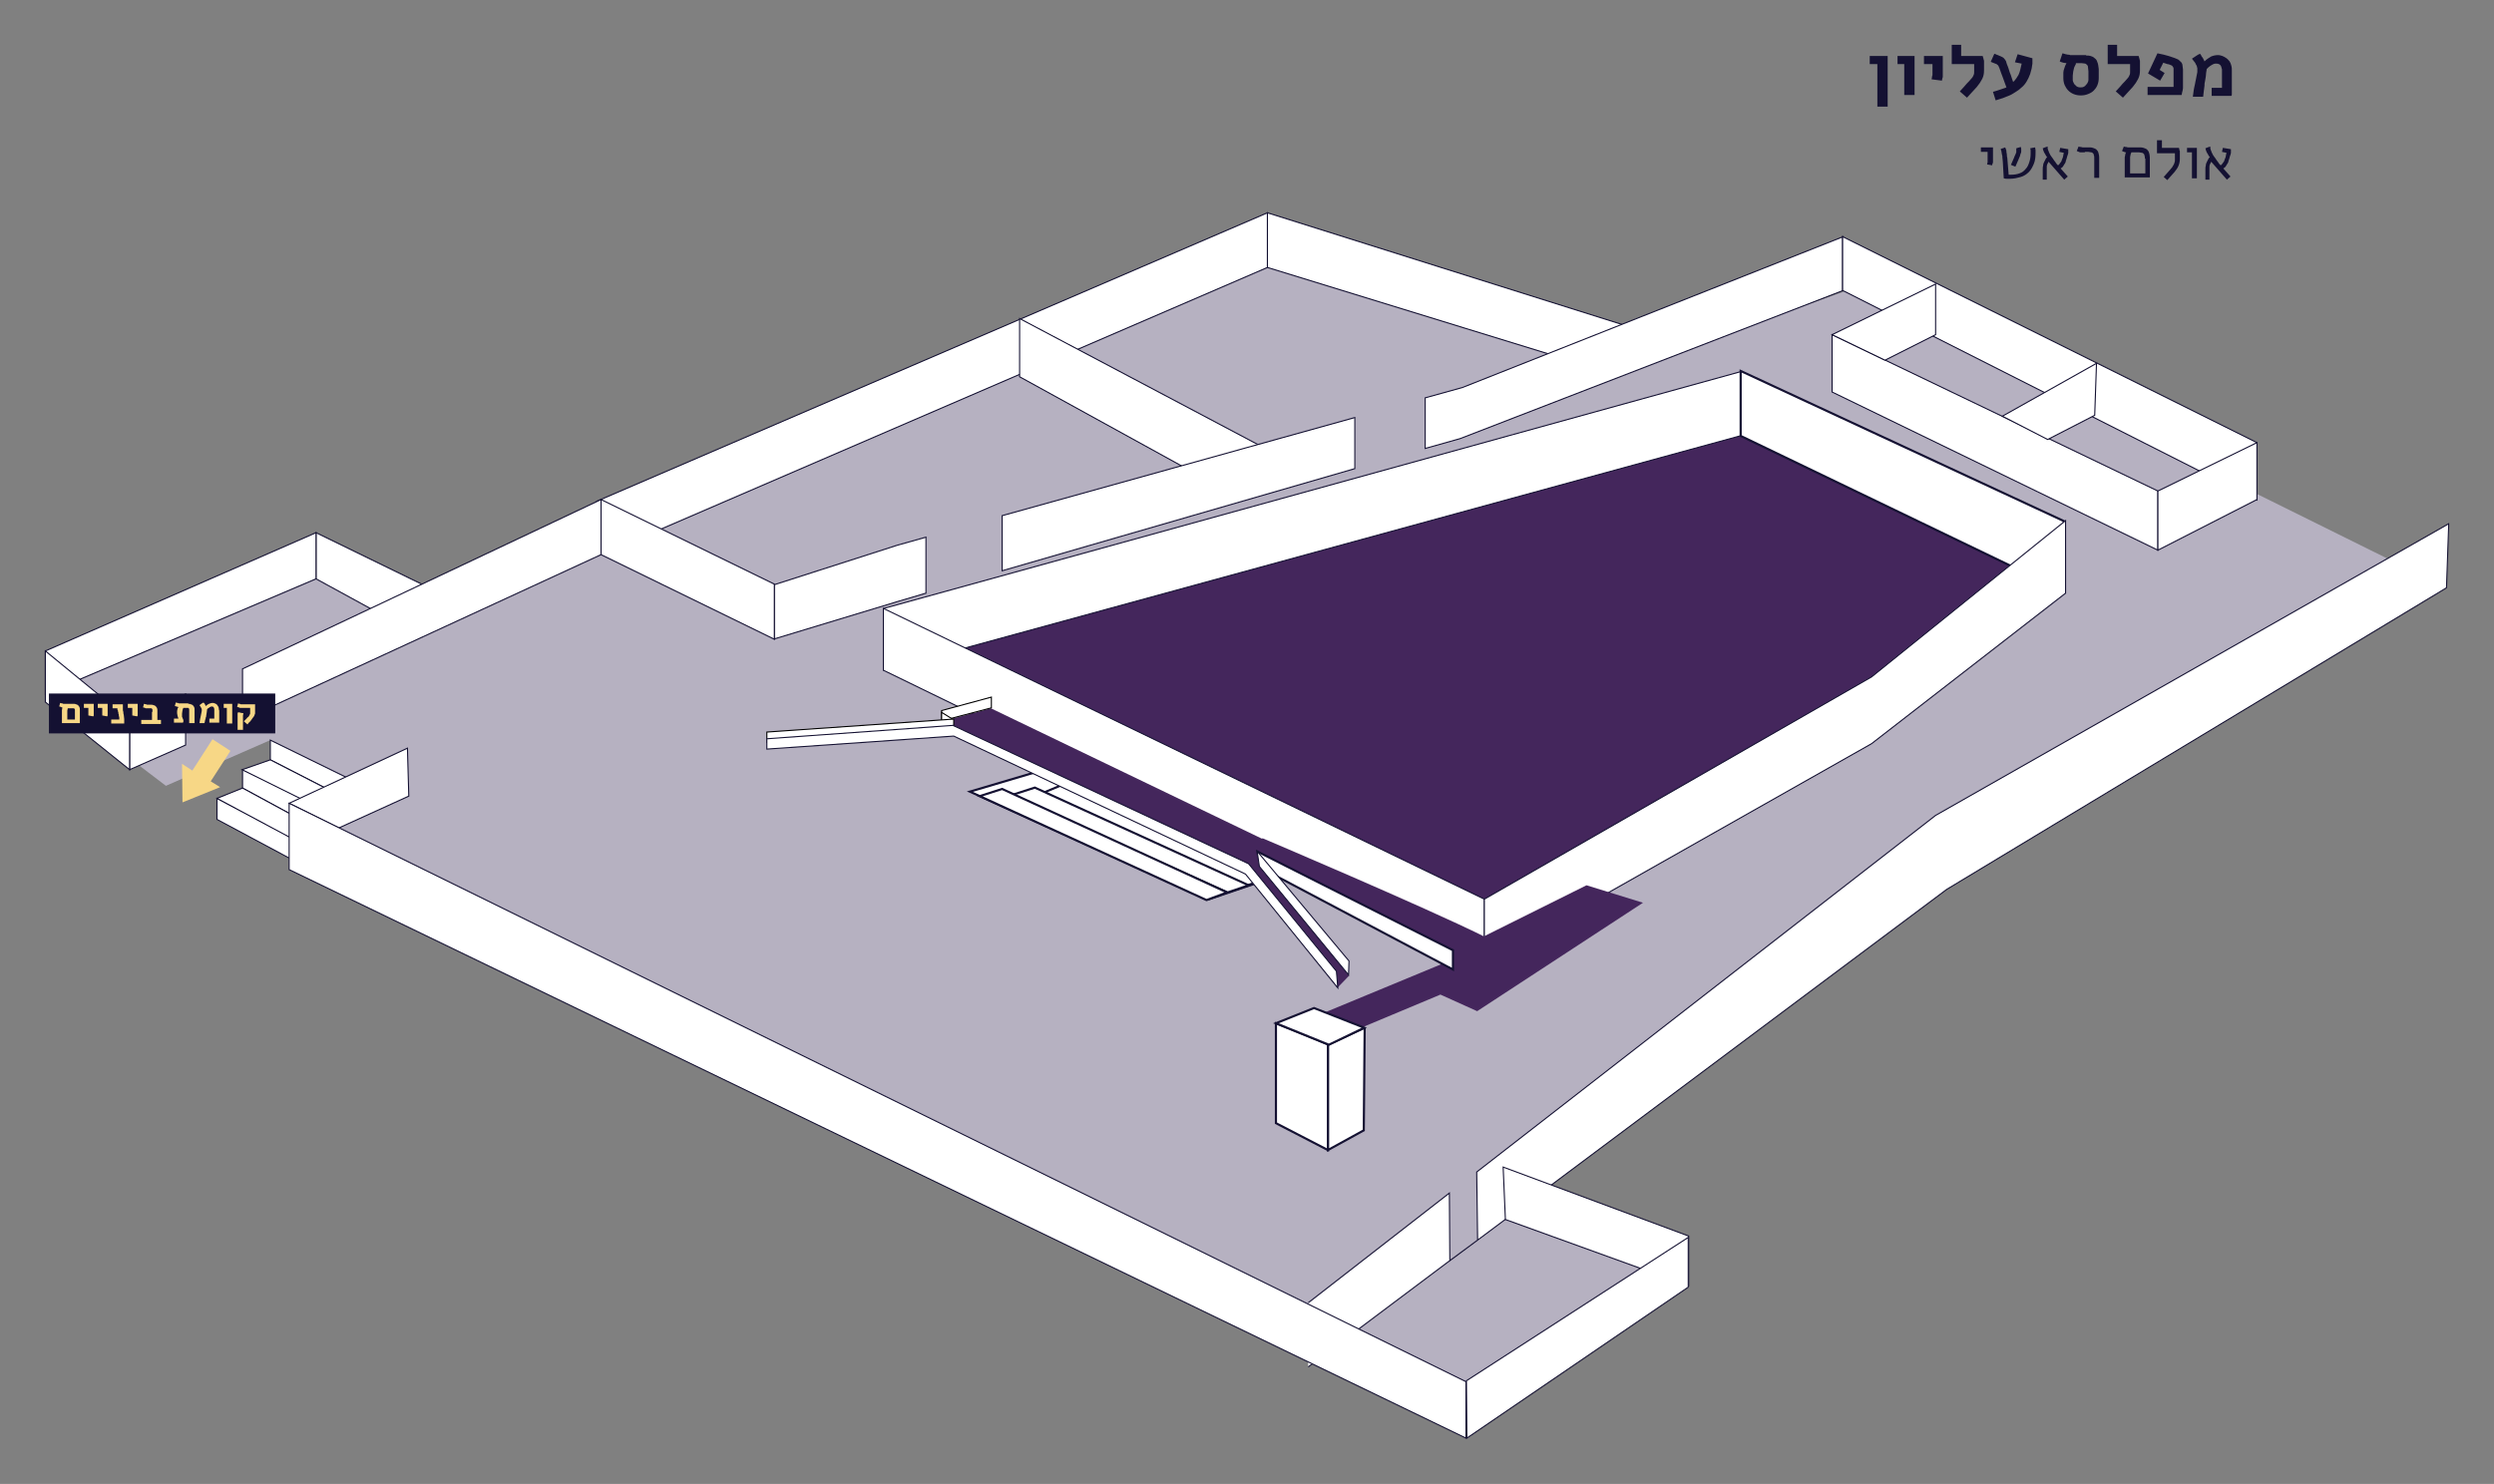 <?xml version="1.0" encoding="UTF-8" standalone="no"?>
<svg
   xmlns:dc="http://purl.org/dc/elements/1.1/"
   xmlns:cc="http://creativecommons.org/ns#"
   xmlns:rdf="http://www.w3.org/1999/02/22-rdf-syntax-ns#"
   xmlns:svg="http://www.w3.org/2000/svg"
   xmlns="http://www.w3.org/2000/svg"
   xmlns:xlink="http://www.w3.org/1999/xlink"
   version="1.1"
   id="svg5482"
   viewBox="0 0 556.52 331.226"
   height="331.226"
   width="556.52">
  <rect x="0" y="0" width="556.52" height="331.226" fill="#808080" stroke="none"/>
  <defs
     id="defs5484">
    <clipPath
       id="SVGID_36_">
      <use
         id="use677"
         overflow="visible"
         xlink:href="#SVGID_35_"
         style="overflow:visible"
         x="0"
         y="0"
         width="100%"
         height="100%" />
    </clipPath>
    <clipPath
       id="SVGID_32_">
      <use
         id="use643"
         overflow="visible"
         xlink:href="#SVGID_31_"
         style="overflow:visible"
         x="0"
         y="0"
         width="100%"
         height="100%" />
    </clipPath>
    <clipPath
       id="SVGID_30_">
      <use
         id="use533"
         overflow="visible"
         xlink:href="#SVGID_29_"
         style="overflow:visible"
         x="0"
         y="0"
         width="100%"
         height="100%" />
    </clipPath>
  </defs>
  <g
     transform="translate(-90.311,-306.749)"
     id="layer1">
    <polygon
       id="polygon495"
       points="166,193.9 220,222.6 400,156.5 311.8,126.3 "
       style="fill:#b6b1c1"
       transform="translate(58.131,235.049)" />
    <polygon
       id="polygon497"
       points="165.3,183.6 315,119.2 315,131.4 165.3,196 "
       style="fill:#ffffff"
       transform="translate(58.131,235.049)" />
    <polygon
       id="polygon499"
       points="165.3,183.6 315,119.2 315,131.4 165.3,196 "
       style="fill:none;stroke:#141132;stroke-width:0.24"
       transform="translate(58.131,235.049)" />
    <polygon
       id="polygon501"
       points="259.7,142.8 313.2,171.1 305.3,180.9 259.7,155.8 "
       style="fill:#ffffff"
       transform="translate(58.131,235.049)" />
    <polygon
       id="polygon503"
       points="259.7,142.8 313.2,171.1 305.3,180.9 259.7,155.8 "
       style="fill:none;stroke:#141132;stroke-width:0.24"
       transform="translate(58.131,235.049)" />
    <polygon
       id="polygon505"
       points="315,119.2 396.6,144.9 396.6,156.5 315,131.4 "
       style="fill:#ffffff"
       transform="translate(58.131,235.049)" />
    <polygon
       id="polygon507"
       points="315,119.2 396.6,144.9 396.6,156.5 315,131.4 "
       style="fill:none;stroke:#141132;stroke-width:0.24"
       transform="translate(58.131,235.049)" />
    <polygon
       id="polygon509"
       points="408.7,357 367.9,340 477.4,259.4 578.1,202.9 444.2,136.6 384,157.8 370.7,163.1 284.6,191 285.1,188.6 210.4,213.2 167.9,194.5 132.2,211.1 102.7,200.9 42.3,226.6 69.2,247.1 92.5,236.9 115.4,248.5 98.8,265.1 359.3,390.2 "
       style="fill:#b6b1c1"
       transform="translate(58.131,235.049)" />
    <polygon
       id="polygon511"
       points="92.5,236.9 112.7,246.8 111.4,251 92.5,241.3 "
       style="fill:#ffffff"
       transform="translate(58.131,235.049)" />
    <polygon
       id="polygon513"
       points="92.5,236.9 112.7,246.8 111.4,251 92.5,241.3 "
       style="fill:none;stroke:#141132;stroke-width:0.24"
       transform="translate(58.131,235.049)" />
    <polygon
       id="polygon515"
       points="420.9,168.5 335.4,190.1 229.3,214.6 363.4,279.5 449.8,234.2 493.1,201.4 "
       style="fill:#44265c"
       transform="translate(58.131,235.049)" />
    <polygon
       id="polygon517"
       points="86.3,243.5 102.7,251 102.7,256.5 86.3,247.6 "
       style="fill:#ffffff"
       transform="translate(58.131,235.049)" />
    <polygon
       id="polygon519"
       points="86.3,243.5 102.7,251 102.7,256.5 86.3,247.6 "
       style="fill:none;stroke:#141132;stroke-width:0.24"
       transform="translate(58.131,235.049)" />
    <polygon
       id="polygon521"
       points="80.6,249.9 97.6,258.8 97.6,263.7 80.6,254.6 "
       style="fill:#ffffff"
       transform="translate(58.131,235.049)" />
    <polygon
       id="polygon523"
       points="80.6,249.9 97.6,258.8 97.6,263.7 80.6,254.6 "
       style="fill:none;stroke:#141132;stroke-width:0.24"
       transform="translate(58.131,235.049)" />
    <polyline
       id="polyline525"
       points="324.1,362.5 355.6,338 355.7,353.1 361.9,348.5 361.7,333.3 464.1,253.7 578.6,188.6 578.1,202.9   466.6,270.2 361.9,348.5 355,353.6 324.1,376.8 "
       style="fill:#ffffff"
       transform="translate(58.131,235.049)" />
    <g
       id="g527"
       transform="translate(58.131,235.049)">
      <defs
         id="defs529">
        <rect
           height="1157.5"
           width="554"
           y="79.1"
           x="24.7"
           id="SVGID_29_" />
      </defs>
      <clipPath
         id="clipPath5246">
        <use
           id="use5248"
           overflow="visible"
           xlink:href="#SVGID_29_"
           style="overflow:visible"
           x="0"
           y="0"
           width="100%"
           height="100%" />
      </clipPath>
      <polyline
         id="polyline535"
         points="324.1,362.5 355.6,338    355.7,353.1 361.9,348.5 361.7,333.3 464.1,253.7 578.6,188.6 578.1,202.9 466.6,270.2 361.9,348.5 355,353.6 324.1,376.8  "
         clip-path="url(#SVGID_30_)"
         style="fill:none;stroke:#141132;stroke-width:0.24" />
    </g>
    <polygon
       id="polygon537"
       points="409,347.6 367.6,332.2 368.1,343.9 409,358.7 "
       style="fill:#ffffff"
       transform="translate(58.131,235.049)" />
    <polygon
       id="polygon539"
       points="409,347.6 367.6,332.2 368.1,343.9 409,358.7 "
       style="fill:none;stroke:#141132;stroke-width:0.24"
       transform="translate(58.131,235.049)" />
    <polygon
       id="polygon541"
       points="408.9,347.9 408.9,359 359.5,392.7 359.4,379.9 "
       style="fill:#ffffff"
       transform="translate(58.131,235.049)" />
    <polygon
       id="polygon543"
       points="408.9,347.9 408.9,359 359.5,392.7 359.4,379.9 "
       style="fill:none;stroke:#141132;stroke-width:0.24"
       transform="translate(58.131,235.049)" />
    <polygon
       id="polygon545"
       points="248.6,248.4 279,239.4 312.6,268.8 301.7,272.5 "
       style="fill:#ffffff"
       transform="translate(58.131,235.049)" />
    <polygon
       id="polygon547"
       points="248.6,248.4 279,239.4 312.6,268.8 301.7,272.5 "
       style="fill:none;stroke:#141132;stroke-width:0.48"
       transform="translate(58.131,235.049)" />
    <polygon
       id="polygon549"
       points="229.4,207.5 229.4,221.3 420.8,168.9 420.8,154.6 "
       style="fill:#ffffff"
       transform="translate(58.131,235.049)" />
    <polygon
       id="polygon551"
       points="229.4,207.5 229.4,221.3 420.8,168.9 420.8,154.6 "
       style="fill:none;stroke:#141132;stroke-width:0.24"
       transform="translate(58.131,235.049)" />
    <polygon
       id="polygon553"
       points="92.5,241.3 111.4,251 106.8,253.7 86.2,243.5 "
       style="fill:#ffffff"
       transform="translate(58.131,235.049)" />
    <polygon
       id="polygon555"
       points="92.5,241.3 111.4,251 106.8,253.7 86.2,243.5 "
       style="fill:none;stroke:#141132;stroke-width:0.24"
       transform="translate(58.131,235.049)" />
    <polygon
       id="polygon557"
       points="86.3,247.6 102.7,256.5 98.9,259.7 80.6,249.9 "
       style="fill:#ffffff"
       transform="translate(58.131,235.049)" />
    <polygon
       id="polygon559"
       points="86.3,247.6 102.7,256.5 98.9,259.7 80.6,249.9 "
       style="fill:none;stroke:#141132;stroke-width:0.24"
       transform="translate(58.131,235.049)" />
    <polygon
       id="polygon561"
       points="265.1,248.6 269.9,246.6 315.9,267.5 310.5,269.3 "
       style="fill:#ffffff"
       transform="translate(58.131,235.049)" />
    <polygon
       id="polygon563"
       points="265.1,248.6 269.9,246.6 315.9,267.5 310.5,269.3 "
       style="fill:none;stroke:#141132;stroke-width:0.48"
       transform="translate(58.131,235.049)" />
    <polygon
       id="polygon565"
       points="263.1,247.5 257.8,249.2 306.1,270.9 310.8,269.3 "
       style="fill:#ffffff"
       transform="translate(58.131,235.049)" />
    <polygon
       id="polygon567"
       points="263.1,247.5 257.8,249.2 306.1,270.9 310.8,269.3 "
       style="fill:none;stroke:#141132;stroke-width:0.48"
       transform="translate(58.131,235.049)" />
    <polygon
       id="polygon569"
       points="420.6,154.5 420.6,169 492.7,203.7 492.7,188 "
       style="fill:#ffffff"
       transform="translate(58.131,235.049)" />
    <polygon
       id="polygon571"
       points="420.6,154.5 420.6,169 492.7,203.7 492.7,188 "
       style="fill:none;stroke:#141132;stroke-width:0.48"
       transform="translate(58.131,235.049)" />
    <polygon
       id="polygon573"
       points="273,247.5 277.6,244.9 338.5,269.7 329.5,273.2 "
       style="fill:#99ad63"
       transform="translate(58.131,235.049)" />
    <polygon
       id="polygon575"
       points="255.8,247.8 250.8,249.4 301.4,272.6 306,270.9 "
       style="fill:#ffffff"
       transform="translate(58.131,235.049)" />
    <polygon
       id="polygon577"
       points="255.8,247.8 250.8,249.4 301.4,272.6 306,270.9 "
       style="fill:none;stroke:#141132;stroke-width:0.48"
       transform="translate(58.131,235.049)" />
    <polygon
       id="polygon579"
       points="123.1,238.7 123.4,249.4 107.8,256.5 96.7,251 "
       style="fill:#ffffff"
       transform="translate(58.131,235.049)" />
    <polygon
       id="polygon581"
       points="123.1,238.7 123.4,249.4 107.8,256.5 96.7,251 "
       style="fill:none;stroke:#141132;stroke-width:0.24"
       transform="translate(58.131,235.049)" />
    <polygon
       id="polygon583"
       points="229.3,207.5 229.3,221.3 363.4,286.6 363.4,272.4 "
       style="fill:#ffffff"
       transform="translate(58.131,235.049)" />
    <polygon
       id="polygon585"
       points="229.3,207.5 229.3,221.3 363.4,286.6 363.4,272.4 "
       style="fill:none;stroke:#141132;stroke-width:0.24"
       transform="translate(58.131,235.049)" />
    <polygon
       id="polygon587"
       points="96.7,251 96.7,265.8 359.3,392.7 359.3,380.1 "
       style="fill:#ffffff"
       transform="translate(58.131,235.049)" />
    <polygon
       id="polygon589"
       points="96.7,251 96.7,265.8 359.3,392.7 359.3,380.1 "
       style="fill:none;stroke:#141132;stroke-width:0.24"
       transform="translate(58.131,235.049)" />
    <polygon
       id="polygon591"
       points="441,146.4 441,159.2 513.7,194.5 513.7,181.3 "
       style="fill:#ffffff"
       transform="translate(58.131,235.049)" />
    <polygon
       id="polygon593"
       points="441,146.4 441,159.2 513.7,194.5 513.7,181.3 "
       style="fill:none;stroke:#141132;stroke-width:0.24"
       transform="translate(58.131,235.049)" />
    <polygon
       id="polygon595"
       points="443.3,124.5 443.3,136.5 535.8,183.3 535.8,170.5 "
       style="fill:#ffffff"
       transform="translate(58.131,235.049)" />
    <polygon
       id="polygon597"
       points="443.3,124.5 443.3,136.5 535.8,183.3 535.8,170.5 "
       style="fill:none;stroke:#141132;stroke-width:0.24"
       transform="translate(58.131,235.049)" />
    <polygon
       id="polygon599"
       points="102.7,190.6 126.3,202.1 126.3,213.8 102.7,200.9 "
       style="fill:#ffffff"
       transform="translate(58.131,235.049)" />
    <polygon
       id="polygon601"
       points="102.7,190.6 126.3,202.1 126.3,213.8 102.7,200.9 "
       style="fill:none;stroke:#141132;stroke-width:0.24"
       transform="translate(58.131,235.049)" />
    <polygon
       id="polygon603"
       points="363.4,272.4 449.8,222.8 493.1,187.9 493.1,204.1 449.8,237.7 363.4,286.6 "
       style="fill:#ffffff"
       transform="translate(58.131,235.049)" />
    <polygon
       id="polygon605"
       points="363.4,272.4 449.8,222.8 493.1,187.9 493.1,204.1 449.8,237.7 363.4,286.6 "
       style="fill:none;stroke:#141132;stroke-width:0.24"
       transform="translate(58.131,235.049)" />
    <polygon
       id="polygon607"
       points="513.7,181.3 535.8,170.5 535.8,183.2 513.7,194.5 "
       style="fill:#ffffff"
       transform="translate(58.131,235.049)" />
    <polygon
       id="polygon609"
       points="513.7,181.3 535.8,170.5 535.8,183.2 513.7,194.5 "
       style="fill:none;stroke:#141132;stroke-width:0.24"
       transform="translate(58.131,235.049)" />
    <polygon
       id="polygon611"
       points="479,164.6 500,152.8 499.6,164.4 489.1,169.8 "
       style="fill:#ffffff"
       transform="translate(58.131,235.049)" />
    <polygon
       id="polygon613"
       points="479,164.6 500,152.8 499.6,164.4 489.1,169.8 "
       style="fill:none;stroke:#141132;stroke-width:0.24"
       transform="translate(58.131,235.049)" />
    <polygon
       id="polygon615"
       points="464.1,135.1 464.1,146.4 452.8,152.1 441,146.4 "
       style="fill:#ffffff"
       transform="translate(58.131,235.049)" />
    <polygon
       id="polygon617"
       points="464.1,135.1 464.1,146.4 452.8,152.1 441,146.4 "
       style="fill:none;stroke:#141132;stroke-width:0.24"
       transform="translate(58.131,235.049)" />
    <polyline
       id="polyline619"
       points="166.3,195.5 86.3,232.4 86.3,221 166.3,183.2 "
       style="fill:#ffffff"
       transform="translate(58.131,235.049)" />
    <polyline
       id="polyline621"
       points="166.3,195.5 86.3,232.4 86.3,221 166.3,183.2 "
       style="fill:none;stroke:#141132;stroke-width:0.24"
       transform="translate(58.131,235.049)" />
    <polygon
       id="polygon623"
       points="73.6,226.6 73.6,238 61.1,243.5 61.1,232.4 "
       style="fill:#ffffff"
       transform="translate(58.131,235.049)" />
    <polygon
       id="polygon625"
       points="73.6,226.6 73.6,238 61.1,243.5 61.1,232.4 "
       style="fill:none;stroke:#141132;stroke-width:0.24"
       transform="translate(58.131,235.049)" />
    <polygon
       id="polygon627"
       points="42.3,217 102.7,190.6 102.7,200.9 42.3,226.6 "
       style="fill:#ffffff"
       transform="translate(58.131,235.049)" />
    <polygon
       id="polygon629"
       points="42.3,217 102.7,190.6 102.7,200.9 42.3,226.6 "
       style="fill:none;stroke:#141132;stroke-width:0.24"
       transform="translate(58.131,235.049)" />
    <polygon
       id="polygon631"
       points="42.3,217 61.1,232.4 61.1,243.5 42.3,228.4 "
       style="fill:#ffffff"
       transform="translate(58.131,235.049)" />
    <polygon
       id="polygon633"
       points="42.3,217 61.1,232.4 61.1,243.5 42.3,228.4 "
       style="fill:none;stroke:#141132;stroke-width:0.24"
       transform="translate(58.131,235.049)" />
    <polygon
       id="polygon635"
       points="253.3,229.8 242.6,232.7 310.4,266.8 322.5,263.1 "
       style="fill:#44265c"
       transform="translate(58.131,235.049)" />
    <g
       id="g637"
       transform="translate(58.131,235.049)">
      <defs
         id="defs639">
        <rect
           height="1157.5"
           width="554"
           y="79.1"
           x="24.7"
           id="SVGID_31_" />
      </defs>
      <clipPath
         id="clipPath5304">
        <use
           id="use5306"
           overflow="visible"
           xlink:href="#SVGID_31_"
           style="overflow:visible"
           x="0"
           y="0"
           width="100%"
           height="100%" />
      </clipPath>
      <path
         id="path645"
         d="m 386.2,269.3 -22.9,11.4 c -13.1,-6.5 -49.4,-21.9 -49.4,-21.9 l -3.6,4.5 44.5,23.2 -28,11.6 8.4,3.3 18.4,-7.7 8.2,3.7 37,-24.2 -12.6,-3.9 z"
         clip-path="url(#SVGID_32_)"
         style="fill:#44265c" />
    </g>
    <polygon
       id="polygon647"
       points="312.8,261.8 356.4,283.8 356.4,288.1 313.1,265.2 "
       style="fill:#ffffff"
       transform="translate(58.131,235.049)" />
    <polygon
       id="polygon649"
       points="312.8,261.8 356.4,283.8 356.4,288.1 313.1,265.2 "
       style="fill:none;stroke:#141132;stroke-width:0.48"
       transform="translate(58.131,235.049)" />
    <polygon
       id="polygon663"
       points="75.1,243.7 72.8,242.2 72.9,250.8 81.3,247.4 79.2,246.1 83.6,239.3 79.6,236.7 "
       style="fill:#f7d786"
       transform="translate(58.131,235.049)" />
    <polygon
       id="polygon669"
       points="308.9,264.5 330.6,292.2 333.2,289.5 312.4,262.4 "
       style="fill:#44265c"
       transform="translate(58.131,235.049)" />
    <g
       id="g671"
       transform="translate(58.131,235.049)">
      <defs
         id="defs673">
        <rect
           height="1157.5"
           width="554"
           y="79.1"
           x="24.7"
           id="SVGID_35_" />
      </defs>
      <clipPath
         id="clipPath5327">
        <use
           id="use5329"
           overflow="visible"
           xlink:href="#SVGID_35_"
           style="overflow:visible"
           x="0"
           y="0"
           width="100%"
           height="100%" />
      </clipPath>
      <path
         id="path679"
         d="m 453.4,84.1 0,11.4 -2.3,0 0,-9.5 -1.7,0 0,-1.8 4,0 z m 6,0 0,8.8 -2.3,0 0,-6.9 -1.5,0 0,-1.8 3.8,0 z m 6.3,0 0,3.2 c 0,0.3 0,0.6 0,0.8 0,0.2 0,0.4 0,0.6 0,0.2 0,0.3 -0.1,0.5 0,0.2 -0.1,0.3 -0.1,0.5 l -2.3,-0.3 c 0,-0.2 0.1,-0.3 0.1,-0.5 0,-0.1 0,-0.3 0.1,-0.4 0,-0.2 0,-0.3 0,-0.5 0,-0.2 0,-0.4 0,-0.7 l 0,-1.3 -1.9,0 0,-1.8 4.2,0 z m 4.1,-2.4 0,2.5 4.8,0 c 0,0.1 0.1,0.2 0.1,0.3 0,0.1 0,0.2 0.1,0.3 0,0.1 0,0.3 0.1,0.4 0,0.1 0,0.3 0,0.4 l 0,1.8 c 0,0.7 -0.1,1.3 -0.4,1.9 -0.3,0.6 -0.7,1.2 -1.2,1.8 l -2.2,2.4 -1.6,-1.4 1,-1.1 c 0.4,-0.5 0.7,-0.8 1,-1.1 0.3,-0.3 0.5,-0.6 0.7,-0.8 0.2,-0.2 0.3,-0.5 0.4,-0.7 0.1,-0.2 0.1,-0.5 0.1,-0.8 l 0,-1.6 -5,0 0,-4.3 2.1,0 z m 12,3.9 c 0.1,-0.3 0.2,-0.6 0.3,-0.9 0.1,-0.3 0.2,-0.6 0.3,-0.9 l 3.3,0.9 c 0,0.2 0,0.4 0,0.6 0,0.2 0,0.4 0,0.6 -0.1,0.4 -0.1,0.9 -0.2,1.2 -0.1,0.4 -0.2,0.8 -0.3,1.1 -0.2,0.6 -0.5,1.2 -0.8,1.7 -0.3,0.5 -0.7,1 -1.1,1.3 -0.4,0.4 -0.8,0.7 -1.3,1 -0.5,0.3 -0.9,0.6 -1.4,0.8 -0.5,0.2 -1,0.4 -1.5,0.6 -0.5,0.2 -1.1,0.3 -1.6,0.5 l -0.6,-1.9 c 0.6,-0.2 1.1,-0.3 1.6,-0.5 0.5,-0.2 1,-0.3 1.4,-0.5 -0.3,-0.7 -0.5,-1.5 -0.8,-2.2 -0.3,-0.7 -0.5,-1.4 -0.8,-2.2 -0.1,-0.1 -0.1,-0.3 -0.2,-0.4 0,-0.1 -0.1,-0.2 -0.2,-0.2 -0.1,-0.1 -0.1,-0.1 -0.2,-0.2 -0.1,0 -0.2,-0.1 -0.3,-0.1 l -1,-0.4 c 0.1,-0.3 0.3,-0.6 0.4,-0.9 0.1,-0.3 0.3,-0.6 0.4,-0.9 0.2,0.1 0.4,0.1 0.5,0.2 0.2,0.1 0.4,0.1 0.5,0.2 0.3,0.1 0.5,0.2 0.7,0.3 0.2,0.1 0.4,0.2 0.5,0.4 0.1,0.1 0.3,0.3 0.3,0.4 0.1,0.1 0.2,0.3 0.2,0.5 0.1,0.3 0.2,0.6 0.3,0.8 0.1,0.3 0.2,0.5 0.3,0.9 0.1,0.3 0.2,0.7 0.4,1.1 0.1,0.4 0.3,0.9 0.5,1.5 0.3,-0.3 0.5,-0.5 0.7,-0.8 0.2,-0.3 0.3,-0.5 0.5,-0.8 0.2,-0.4 0.3,-0.8 0.4,-1.2 0.1,-0.4 0.2,-0.9 0.3,-1.3 l -1.5,-0.3 z m 15.9,-1.5 c 0.4,0 0.7,0 1,0.1 0.3,0.1 0.6,0.2 0.9,0.5 0.3,0.2 0.5,0.5 0.6,0.9 0.2,0.4 0.2,0.9 0.3,1.5 0,0.1 0,0.2 0,0.4 0,0.1 0,0.3 0,0.4 0,0.2 0,0.3 0,0.5 0,0.2 0,0.4 0,0.7 0,0.6 -0.1,1.1 -0.3,1.6 -0.2,0.5 -0.5,0.9 -0.8,1.2 -0.4,0.4 -0.8,0.6 -1.3,0.8 -0.5,0.2 -1,0.3 -1.6,0.3 -0.6,0 -1.1,-0.1 -1.6,-0.3 -0.5,-0.2 -0.9,-0.5 -1.2,-0.8 -0.4,-0.4 -0.6,-0.8 -0.8,-1.2 -0.2,-0.5 -0.3,-1 -0.3,-1.6 0,-0.1 0,-0.1 0,-0.2 0,-0.1 0,-0.1 0,-0.2 0,-0.3 0,-0.5 0,-0.8 0,-0.3 0.1,-0.6 0.2,-0.9 0.1,-0.2 0.1,-0.4 0.2,-0.6 0.1,-0.2 0.2,-0.4 0.3,-0.6 -0.2,0 -0.5,-0.1 -0.7,-0.1 -0.2,-0.1 -0.5,-0.1 -0.8,-0.3 0.1,-0.3 0.2,-0.6 0.3,-0.9 0.1,-0.3 0.2,-0.6 0.3,-0.9 0.3,0.1 0.5,0.1 0.7,0.2 0.2,0 0.4,0.1 0.5,0.1 0.2,0 0.4,0 0.5,0.1 0.2,0 0.4,0 0.6,0 l 0.3,0 2.7,0 z m -2.3,1.9 c -0.1,0.2 -0.2,0.3 -0.2,0.4 -0.1,0.1 -0.1,0.3 -0.2,0.4 -0.1,0.3 -0.1,0.6 -0.2,0.9 0,0.3 -0.1,0.6 -0.1,0.9 0,0.2 0,0.3 0,0.5 0,0.2 0,0.3 0,0.4 0,0.3 0.1,0.5 0.2,0.7 0.1,0.2 0.2,0.4 0.4,0.5 0.1,0.2 0.3,0.3 0.5,0.4 0.2,0.1 0.4,0.1 0.6,0.1 0.2,0 0.5,0 0.7,-0.1 0.2,-0.1 0.4,-0.2 0.5,-0.4 0.2,-0.2 0.3,-0.3 0.4,-0.5 0.1,-0.2 0.2,-0.4 0.2,-0.7 0,-0.1 0,-0.3 0,-0.4 0,-0.1 0,-0.3 0,-0.5 0,-0.2 0,-0.4 0,-0.5 0,-0.2 0,-0.3 0,-0.5 0,-0.3 -0.1,-0.6 -0.1,-0.9 0,-0.3 -0.1,-0.4 -0.2,-0.5 -0.1,-0.1 -0.2,-0.2 -0.4,-0.3 -0.2,0 -0.5,-0.1 -0.8,-0.1 l -1.3,0 z m 9.2,-4.3 0,2.5 4.8,0 c 0,0.1 0.1,0.2 0.1,0.3 0,0.1 0,0.2 0.1,0.3 0,0.1 0,0.3 0.1,0.4 0,0.1 0,0.3 0,0.4 l 0,1.8 c 0,0.7 -0.1,1.3 -0.4,1.9 -0.3,0.6 -0.7,1.2 -1.2,1.8 l -2.2,2.4 -1.6,-1.4 1,-1.1 c 0.4,-0.5 0.7,-0.8 1,-1.1 0.3,-0.3 0.5,-0.6 0.7,-0.8 0.2,-0.2 0.3,-0.5 0.4,-0.7 0.1,-0.2 0.1,-0.5 0.1,-0.8 l 0,-1.6 -5,0 0,-4.3 2.1,0 z m 9,1.9 c 0.5,0.1 1,0.2 1.4,0.3 0.4,0.1 0.8,0.2 1.1,0.3 0.3,0.1 0.6,0.2 0.9,0.3 0.3,0.1 0.6,0.2 0.8,0.3 0.3,0.1 0.5,0.2 0.7,0.4 0.2,0.2 0.3,0.3 0.5,0.5 0.1,0.2 0.2,0.4 0.2,0.7 0,0.3 0.1,0.5 0.1,0.8 l 0,3.4 c 0,0.1 0,0.3 0,0.4 0,0.1 0,0.3 0,0.4 0,0.2 -0.1,0.4 -0.1,0.6 -0.1,0.2 -0.1,0.5 -0.2,0.9 l -7.6,0 0,-1.8 5.8,0 0,-3.5 c 0,-0.2 0,-0.4 0,-0.5 0,-0.1 0,-0.3 -0.1,-0.4 -0.1,-0.1 -0.1,-0.2 -0.2,-0.3 -0.1,-0.1 -0.2,-0.1 -0.4,-0.2 -0.2,-0.1 -0.5,-0.2 -0.7,-0.2 -0.3,-0.1 -0.6,-0.2 -0.9,-0.3 l -0.8,1.6 1.1,0.7 -1,1.7 -2.7,-1.6 2.1,-4.5 z m 7.7,1.2 c 0.3,-0.2 0.6,-0.4 0.9,-0.6 0.3,-0.2 0.6,-0.4 0.9,-0.5 0.1,0.2 0.3,0.3 0.3,0.5 0.1,0.1 0.2,0.3 0.3,0.4 0.1,0.1 0.1,0.2 0.2,0.4 0.1,0.1 0.1,0.2 0.2,0.4 0.5,-0.5 1,-0.8 1.5,-1.1 0.5,-0.2 1,-0.3 1.5,-0.3 0.4,0 0.7,0.1 1,0.2 0.3,0.1 0.6,0.3 0.9,0.5 0.3,0.2 0.5,0.5 0.7,0.7 0.2,0.3 0.3,0.6 0.4,1 0.1,0.3 0.1,0.6 0.1,1 0,0.4 0,0.8 0,1.3 0,0.2 0,0.4 0,0.7 0,0.2 0,0.5 0,0.9 0,0.4 0,0.8 0,1.1 0,0.4 0,0.6 0,0.9 0,0.1 0,0.3 0,0.4 0,0.1 0,0.3 -0.1,0.4 l -4.4,0 0,-1.8 2.3,0 c 0,0 0,-0.1 0,-0.2 0,-0.1 0,-0.2 0,-0.4 0,-0.2 0,-0.4 0,-0.7 0,-0.3 0,-0.6 0,-1 0,-0.1 0,-0.3 0,-0.4 0,-0.2 0,-0.3 0,-0.5 0,-0.2 0,-0.4 0,-0.5 0,-0.2 0,-0.3 0,-0.4 -0.1,-0.5 -0.2,-0.8 -0.4,-1 -0.2,-0.2 -0.5,-0.3 -0.9,-0.3 -0.2,0 -0.4,0 -0.6,0.1 -0.2,0.1 -0.4,0.2 -0.7,0.4 -0.1,0.1 -0.3,0.2 -0.4,0.3 -0.1,0.1 -0.2,0.2 -0.4,0.4 -0.1,0.6 -0.2,1.2 -0.2,1.6 -0.1,0.5 -0.1,0.8 -0.2,1.2 -0.1,0.3 -0.1,0.6 -0.1,0.9 0,0.3 -0.1,0.5 -0.1,0.8 0,0.2 -0.1,0.5 -0.1,0.8 0,0.3 -0.1,0.6 -0.1,0.9 l -2.3,0 0.2,-1.5 c 0.1,-0.4 0.1,-0.7 0.2,-1 0.1,-0.3 0.1,-0.6 0.2,-1 0.1,-0.3 0.1,-0.6 0.2,-1 0.1,-0.3 0.1,-0.7 0.2,-1 0,-0.1 0,-0.2 0,-0.3 0,-0.1 0,-0.2 0,-0.2 0,-0.2 0,-0.3 0,-0.4 0,-0.1 -0.1,-0.2 -0.1,-0.4 0,-0.1 -0.1,-0.2 -0.2,-0.4 -0.1,-0.1 -0.1,-0.3 -0.2,-0.4 l -0.7,-0.9 z"
         clip-path="url(#SVGID_36_)"
         style="fill:#141132" />
    </g>
    <path
       id="path681"
       d="m 535.031,339.749 0,2.1 c 0,0.2 0,0.4 0,0.6 0,0.2 0,0.3 0,0.4 0,0.1 0,0.3 -0.1,0.4 0,0.1 -0.1,0.3 -0.1,0.4 l -1.1,-0.2 c 0,-0.1 0,-0.3 0.1,-0.4 0,-0.1 0,-0.2 0,-0.3 0,-0.1 0,-0.3 0,-0.4 0,-0.2 0,-0.3 0,-0.6 l 0,-1.1 -1.5,0 0,-1 2.7,0 z m 2.2,3.2 c 0,-0.4 -0.1,-0.8 -0.1,-1 0,-0.3 0,-0.5 -0.1,-0.7 0,-0.2 -0.1,-0.4 -0.1,-0.6 0,-0.2 -0.1,-0.4 -0.2,-0.6 0.2,-0.1 0.3,-0.2 0.5,-0.2 0.2,-0.1 0.3,-0.1 0.5,-0.2 0.1,0.2 0.2,0.3 0.2,0.5 0.1,0.1 0.1,0.3 0.1,0.5 0,0.2 0.1,0.4 0.1,0.6 0,0.2 0,0.5 0.1,0.8 l 0.3,3.7 c 0.2,0 0.3,0 0.5,0 0.7,0 1.4,-0.1 1.9,-0.3 0.6,-0.2 1,-0.5 1.4,-1 0.4,-0.4 0.6,-0.9 0.8,-1.5 0.2,-0.6 0.3,-1.2 0.3,-1.9 0,-0.2 0,-0.4 0,-0.6 0,-0.2 0,-0.4 -0.1,-0.6 0.2,0 0.4,-0.1 0.5,-0.1 0.2,0 0.4,-0.1 0.6,-0.1 0,0.2 0.1,0.4 0.1,0.6 0,0.2 0,0.4 0,0.6 0,1 -0.1,1.8 -0.4,2.5 -0.3,0.7 -0.6,1.3 -1.1,1.8 -0.5,0.5 -1.1,0.9 -1.8,1.1 -0.7,0.2 -1.5,0.4 -2.4,0.4 -0.2,0 -0.4,0 -0.7,0 -0.2,0 -0.4,0 -0.7,-0.1 l -0.2,-3.6 z m 4,-3.4 c 0.1,0.2 0.1,0.4 0.1,0.6 0,0.1 0,0.3 0,0.4 0,0.1 0,0.3 -0.1,0.4 -0.1,0.2 -0.1,0.4 -0.2,0.7 -0.1,0.2 -0.2,0.4 -0.3,0.7 l -0.7,1.6 -1,-0.4 0.7,-1.6 c 0.1,-0.3 0.2,-0.5 0.3,-0.7 0.1,-0.2 0.1,-0.3 0.2,-0.5 0,-0.1 0,-0.3 0,-0.4 0,-0.1 0,-0.3 0,-0.5 l 1,-0.3 z m 4.9,7.1 c 0,-0.1 0,-0.3 0,-0.4 0,-0.2 0,-0.3 0,-0.5 0,-0.2 0,-0.4 0,-0.6 0,-0.2 0,-0.4 0,-0.6 0,-0.3 0,-0.6 0.1,-0.9 0,-0.3 0.1,-0.5 0.2,-0.7 0.1,-0.2 0.2,-0.4 0.3,-0.6 0.1,-0.2 0.2,-0.4 0.4,-0.5 -0.2,-0.2 -0.3,-0.4 -0.4,-0.6 -0.1,-0.2 -0.2,-0.3 -0.3,-0.5 -0.1,-0.2 -0.1,-0.3 -0.2,-0.5 0,-0.2 -0.1,-0.3 -0.1,-0.4 0.2,-0.1 0.3,-0.1 0.5,-0.2 0.2,-0.1 0.4,-0.1 0.6,-0.2 0,0.1 0,0.1 0,0.2 0,0.1 0,0.1 0,0.2 0,0.1 0.1,0.3 0.1,0.4 0.1,0.1 0.1,0.3 0.2,0.5 0.1,0.2 0.2,0.4 0.3,0.6 0.1,0.2 0.3,0.4 0.5,0.7 0.1,0.1 0.1,0.2 0.2,0.3 0.1,0.1 0.1,0.2 0.2,0.3 0.1,0.1 0.2,0.2 0.3,0.4 0.1,0.2 0.3,0.4 0.5,0.6 l 0,0 c 0.2,-0.1 0.3,-0.2 0.4,-0.4 0.1,-0.1 0.2,-0.3 0.3,-0.4 0.1,-0.1 0.1,-0.3 0.2,-0.5 0.1,-0.2 0.1,-0.3 0.2,-0.5 0,-0.2 0.1,-0.3 0.1,-0.5 0,-0.2 0.1,-0.3 0.1,-0.5 l -1,-0.2 0.2,-0.9 1.8,0.3 0,0.8 c 0,0.2 -0.1,0.4 -0.2,0.7 -0.1,0.2 -0.1,0.5 -0.2,0.7 -0.1,0.3 -0.2,0.5 -0.2,0.7 -0.1,0.2 -0.2,0.4 -0.3,0.5 -0.1,0.2 -0.2,0.3 -0.3,0.5 -0.1,0.1 -0.3,0.3 -0.5,0.4 l 1.6,1.8 -0.8,0.7 -3.5,-4 c -0.1,0.2 -0.2,0.4 -0.3,0.6 -0.1,0.2 -0.1,0.4 -0.1,0.7 0,0.2 0,0.5 0,0.8 0,0.3 0,0.5 0,0.8 0,0.1 0,0.3 0,0.5 0,0.2 0,0.4 0,0.6 l -0.9,0 z m 9.4,-5.9 c -0.2,0 -0.4,0 -0.5,0 -0.2,0 -0.3,0 -0.4,0 -0.1,0 -0.3,0 -0.4,-0.1 -0.1,0 -0.3,-0.1 -0.5,-0.2 0.1,-0.2 0.1,-0.3 0.2,-0.5 0.1,-0.2 0.1,-0.3 0.2,-0.5 0.2,0.1 0.3,0.1 0.5,0.1 0.1,0 0.3,0.1 0.4,0.1 0.1,0 0.3,0 0.4,0 0.1,0 0.3,0 0.5,0 l 0.6,0 c 0.3,0 0.5,0 0.8,0.1 0.3,0.1 0.5,0.2 0.7,0.3 0.2,0.2 0.4,0.4 0.5,0.7 0.1,0.3 0.2,0.7 0.2,1.2 l 0,4.5 -1.1,0 0,-4.4 c 0,-0.3 0,-0.5 -0.1,-0.7 0,-0.2 -0.1,-0.3 -0.2,-0.4 -0.1,-0.1 -0.2,-0.2 -0.4,-0.2 -0.2,0 -0.4,-0.1 -0.6,-0.1 l -0.8,0 z m 8.9,2.2 c 0,-0.2 0,-0.4 0,-0.6 0,-0.2 0,-0.4 0,-0.5 0,-0.1 0.1,-0.3 0.1,-0.5 0,-0.2 0.1,-0.4 0.2,-0.6 -0.1,0 -0.3,0 -0.4,-0.1 -0.1,0 -0.3,-0.1 -0.5,-0.2 0.1,-0.2 0.1,-0.3 0.2,-0.5 0.1,-0.2 0.1,-0.3 0.2,-0.5 0.2,0.1 0.3,0.1 0.5,0.1 0.1,0 0.3,0.1 0.4,0.1 0.1,0 0.3,0 0.4,0 0.1,0 0.3,0 0.5,0 l 1.8,0 c 0.3,0 0.5,0 0.8,0.1 0.3,0.1 0.5,0.2 0.7,0.3 0.2,0.2 0.4,0.4 0.5,0.7 0.1,0.3 0.2,0.7 0.2,1.1 l 0,4.5 -5.6,0 0,-3.4 z m 4.5,-0.8 c 0,-0.3 0,-0.5 -0.1,-0.7 0,-0.2 -0.1,-0.3 -0.2,-0.4 -0.1,-0.1 -0.2,-0.2 -0.4,-0.2 -0.2,0 -0.4,-0.1 -0.6,-0.1 l -1.7,0 c -0.1,0.2 -0.2,0.4 -0.2,0.5 0,0.2 -0.1,0.4 -0.1,0.5 0,0.2 0,0.3 0,0.5 0,0.2 0,0.3 0,0.5 l 0,2.7 3.4,0 0,-3.3 z m 3.8,-4.3 0,1.9 3.8,0 c 0,0.1 0.1,0.3 0.1,0.4 0,0.1 0,0.2 0.1,0.3 0,0.1 0,0.2 0,0.2 0,0.1 0,0.1 0,0.2 l 0,1.4 c 0,0.5 -0.1,1 -0.3,1.5 -0.2,0.5 -0.5,0.9 -0.9,1.4 l -1.6,1.8 -0.8,-0.7 1.5,-1.7 c 0.1,-0.2 0.3,-0.3 0.4,-0.5 0.1,-0.2 0.2,-0.3 0.3,-0.5 0.1,-0.2 0.2,-0.4 0.2,-0.5 0.1,-0.2 0.1,-0.4 0.1,-0.6 l 0,-1.5 -4,0 0,-2.9 1.1,0 z m 7.8,1.9 0,6.8 -1.1,0 0,-5.8 -1.1,0 0,-1 2.2,0 z m 1.9,6.9 c 0,-0.1 0,-0.3 0,-0.4 0,-0.2 0,-0.3 0,-0.5 0,-0.2 0,-0.4 0,-0.6 0,-0.2 0,-0.4 0,-0.6 0,-0.3 0,-0.6 0.1,-0.9 0,-0.3 0.1,-0.5 0.2,-0.7 0.1,-0.2 0.2,-0.4 0.3,-0.6 0.1,-0.2 0.2,-0.4 0.4,-0.5 -0.2,-0.2 -0.3,-0.4 -0.4,-0.6 -0.1,-0.2 -0.2,-0.3 -0.3,-0.5 -0.1,-0.2 -0.1,-0.3 -0.2,-0.5 0,-0.2 -0.1,-0.3 -0.1,-0.4 0.2,-0.1 0.3,-0.1 0.5,-0.2 0.2,-0.1 0.4,-0.1 0.6,-0.2 0,0.1 0,0.1 0,0.2 0,0.1 0,0.1 0,0.2 0,0.1 0.1,0.3 0.1,0.4 0.1,0.1 0.1,0.3 0.2,0.5 0.1,0.2 0.2,0.4 0.3,0.6 0.1,0.2 0.3,0.4 0.5,0.7 0.1,0.1 0.1,0.2 0.2,0.3 0.1,0.1 0.1,0.2 0.2,0.3 0.1,0.1 0.2,0.2 0.3,0.4 0.1,0.2 0.3,0.4 0.5,0.6 l 0,0 c 0.2,-0.1 0.3,-0.2 0.4,-0.4 0.1,-0.1 0.2,-0.3 0.3,-0.4 0.1,-0.1 0.1,-0.3 0.2,-0.5 0.1,-0.2 0.1,-0.3 0.2,-0.5 0,-0.2 0.1,-0.3 0.1,-0.5 0,-0.2 0.1,-0.3 0.1,-0.5 l -1,-0.2 0.2,-0.9 1.8,0.3 0,0.8 c 0,0.2 -0.1,0.4 -0.2,0.7 -0.1,0.2 -0.1,0.5 -0.2,0.7 -0.1,0.3 -0.2,0.5 -0.2,0.7 -0.1,0.2 -0.2,0.4 -0.3,0.5 -0.1,0.2 -0.2,0.3 -0.3,0.5 -0.1,0.1 -0.3,0.3 -0.5,0.4 l 1.6,1.8 -0.8,0.7 -3.5,-4 c -0.1,0.2 -0.2,0.4 -0.3,0.6 -0.1,0.2 -0.1,0.4 -0.1,0.7 0,0.3 0,0.5 0,0.8 0,0.3 0,0.5 0,0.8 0,0.1 0,0.3 0,0.5 0,0.2 0,0.4 0,0.6 l -0.9,0 z"
       style="fill:#141132" />
    <polygon
       id="polygon683"
       points="242.3,230.3 242.3,232.6 253.4,229.7 253.4,227.3 "
       style="fill:#ffffff"
       transform="translate(58.131,235.049)" />
    <polygon
       id="polygon685"
       points="242.3,230.3 242.3,232.6 253.4,229.7 253.4,227.3 "
       style="fill:none;stroke:#000000;stroke-width:0.24"
       transform="translate(58.131,235.049)" />
    <polygon
       id="polygon687"
       points="242.3,230.7 242.3,233.1 244.7,234.7 244.7,232.2 "
       style="fill:#ffffff"
       transform="translate(58.131,235.049)" />
    <polygon
       id="polygon689"
       points="242.3,230.7 242.3,233.1 244.7,234.7 244.7,232.2 "
       style="fill:none;stroke:#000000;stroke-width:0.24"
       transform="translate(58.131,235.049)" />
    <polygon
       id="polygon691"
       points="203.3,235.1 203.3,237.4 245,234.6 245,232.2 "
       style="fill:#ffffff"
       transform="translate(58.131,235.049)" />
    <polygon
       id="polygon693"
       points="203.3,235.1 203.3,237.4 245,234.6 245,232.2 "
       style="fill:none;stroke:#000000;stroke-width:0.24"
       transform="translate(58.131,235.049)" />
    <polygon
       id="polygon695"
       points="330.7,292.2 330.4,288.5 310.8,264.5 245,233.7 245,233.6 203.3,236.6 203.3,238.9 245,236 310.1,266.8 "
       style="fill:#ffffff"
       transform="translate(58.131,235.049)" />
    <polygon
       id="polygon697"
       points="330.7,292.2 330.4,288.5 310.8,264.5 245,233.7 245,233.6 203.3,236.6 203.3,238.9 245,236 310.1,266.8 "
       style="fill:none;stroke:#141132;stroke-width:0.24"
       transform="translate(58.131,235.049)" />
    <polygon
       id="polygon699"
       points="336.7,301.1 336.5,324 328.5,328.4 328.5,304.9 "
       style="fill:#ffffff"
       transform="translate(58.131,235.049)" />
    <polyline
       id="polyline701"
       points="336.7,301.1 336.5,324 328.5,328.4 328.5,304.9 336.7,301.1 "
       style="fill:none;stroke:#141132;stroke-width:0.48"
       transform="translate(58.131,235.049)" />
    <polygon
       id="polygon703"
       points="312.7,261.7 313.2,265.1 333.1,289.3 333.2,286.2 "
       style="fill:#ffffff"
       transform="translate(58.131,235.049)" />
    <polygon
       id="polygon705"
       points="312.7,261.7 313.2,265.1 333.1,289.3 333.2,286.2 "
       style="fill:none;stroke:#141132;stroke-width:0.24"
       transform="translate(58.131,235.049)" />
    <polygon
       id="polygon707"
       points="316.9,322.4 328.5,328.4 328.5,304.8 316.9,300.1 "
       style="fill:#ffffff"
       transform="translate(58.131,235.049)" />
    <polygon
       id="polygon709"
       points="316.9,322.4 328.5,328.4 328.5,304.8 316.9,300.1 "
       style="fill:none;stroke:#141132;stroke-width:0.48"
       transform="translate(58.131,235.049)" />
    <polygon
       id="polygon711"
       points="325.4,296.7 336.6,301.1 328.7,304.9 316.9,300.1 "
       style="fill:#ffffff"
       transform="translate(58.131,235.049)" />
    <polygon
       id="polygon713"
       points="325.4,296.7 336.6,301.1 328.7,304.9 316.9,300.1 "
       style="fill:none;stroke:#141132;stroke-width:0.48"
       transform="translate(58.131,235.049)" />
    <polygon
       id="polygon821"
       points="166.3,183.2 166.3,195.5 205,214.4 205,202.1 "
       style="fill:#ffffff"
       transform="translate(58.131,235.049)" />
    <polygon
       id="polygon823"
       points="166.3,183.2 166.3,195.5 205,214.4 205,202.1 "
       style="fill:none;stroke:#141132;stroke-width:0.24"
       transform="translate(58.131,235.049)" />
    <path
       id="path825"
       d="m 296.931,426.649 -6.4,1.8 -27.4,8.8 0,12.1 27.7,-8.4 6.1,-1.8 0,-12.5 z m 17,7.5 78.7,-22.8 0,-11.4 -78.7,21.9 0,12.3 z m 187.5,-62.5 0,-12 -84.8,33.6 -8.3,2.3 0,11.3 7.8,-2.2 85.3,-33 z m 0,-12.1 0,0 0.3,0 -0.3,0 z"
       style="fill:#ffffff" />
    <path
       id="path827"
       d="m 296.931,426.649 -6.4,1.8 -27.4,8.8 0,12.1 27.7,-8.4 6.1,-1.8 0,-12.5 z m 17,7.5 78.7,-22.8 0,-11.4 -78.7,21.9 0,12.3 z m 187.5,-62.5 0,-12 -84.8,33.6 -8.3,2.3 0,11.3 7.8,-2.2 85.3,-33 z m 0,-12.1 0,0 0.3,0 -0.3,0 z"
       style="fill:none;stroke:#141132;stroke-width:0.24" />
    <rect
       id="rect849"
       height="8.9"
       width="50.5"
       y="461.549"
       x="101.231"
       style="fill:#141132" />
    <path
       id="path851"
       d="m 106.731,463.849 c 0.2,0 0.4,0 0.5,0.1 0.2,0 0.3,0.1 0.5,0.2 0.1,0.1 0.2,0.3 0.3,0.4 0.1,0.2 0.1,0.4 0.1,0.7 l 0,2.9 -4,0 0,-2.4 c 0,-0.2 0,-0.4 0,-0.5 0,-0.2 0.1,-0.4 0.1,-0.6 -0.1,0 -0.2,0 -0.3,-0.1 -0.1,0 -0.2,-0.1 -0.4,-0.1 0,-0.2 0.1,-0.3 0.1,-0.4 0,-0.1 0.1,-0.3 0.1,-0.4 0.1,0 0.3,0.1 0.4,0.1 0.1,0 0.2,0 0.3,0.1 0.1,0 0.2,0 0.3,0 0.1,0 0.2,0 0.4,0 l 1.6,0 z m 0.3,3.5 0,-1.7 c 0,-0.2 0,-0.3 0,-0.4 0,-0.1 0,-0.2 -0.1,-0.3 -0.1,-0.1 -0.1,-0.1 -0.2,-0.1 -0.1,0 -0.2,0 -0.4,0 l -0.9,0 c 0,0.2 -0.1,0.4 -0.1,0.5 0,0.2 0,0.3 0,0.5 l 0,1.5 1.7,0 z m 4.2,-3.5 0,1.6 c 0,0.2 0,0.3 0,0.4 0,0.1 0,0.2 0,0.3 0,0.1 0,0.2 0,0.2 0,0.1 0,0.2 -0.1,0.3 l -1.1,-0.2 c 0,-0.1 0,-0.2 0,-0.2 0,-0.1 0,-0.1 0,-0.2 0,-0.1 0,-0.2 0,-0.3 0,-0.1 0,-0.2 0,-0.4 l 0,-0.6 -1,0 0,-0.9 2.2,0 z m 3.1,0 0,1.6 c 0,0.2 0,0.3 0,0.4 0,0.1 0,0.2 0,0.3 0,0.1 0,0.2 0,0.2 0,0.1 0,0.2 -0.1,0.3 l -1.1,-0.2 c 0,-0.1 0,-0.2 0,-0.2 0,-0.1 0,-0.1 0,-0.2 0,-0.1 0,-0.2 0,-0.3 0,-0.1 0,-0.2 0,-0.4 l 0,-0.6 -1,0 0,-0.9 2.2,0 z m 3.4,0 0,0.6 c 0,0.1 0,0.1 0,0.2 0,0.1 0,0.1 0,0.2 0,0.1 0,0.2 0,0.3 0,0.1 0,0.3 0.1,0.5 0,0.2 0,0.4 0.1,0.7 0,0.3 0.1,0.6 0.1,0.9 0,0 0,0.1 0,0.1 0,0 0,0.1 0,0.1 0,0.1 0,0.1 0,0.2 0,0.1 0,0.1 0,0.2 0,0.1 0,0.1 0,0.2 0,0.1 0,0.1 0,0.2 l -2.9,0 0,-0.9 1.8,0 c 0,-0.1 0,-0.2 0,-0.3 0,-0.1 0,-0.3 -0.1,-0.5 0,-0.2 0,-0.4 -0.1,-0.5 0,-0.2 0,-0.4 -0.1,-0.5 0,-0.2 0,-0.3 -0.1,-0.4 -0.1,-0.1 0,-0.2 0,-0.3 l -1.1,0 0,-0.9 2.3,0 z m 3.3,0 0,1.6 c 0,0.2 0,0.3 0,0.4 0,0.1 0,0.2 0,0.3 0,0.1 0,0.2 0,0.2 0,0.1 0,0.2 -0.1,0.3 l -1.1,-0.2 c 0,-0.1 0,-0.2 0,-0.2 0,-0.1 0,-0.1 0,-0.2 0,-0.1 0,-0.2 0,-0.3 0,-0.1 0,-0.2 0,-0.4 l 0,-0.6 -1,0 0,-0.9 2.2,0 z m 3.3,1.8 c 0,-0.2 0,-0.3 0,-0.4 0,-0.1 0,-0.2 -0.1,-0.3 -0.1,-0.1 -0.1,-0.1 -0.2,-0.1 -0.1,0 -0.2,0 -0.4,0 -0.1,0 -0.3,0 -0.4,0 -0.1,0 -0.2,0 -0.3,0 -0.1,0 -0.2,0 -0.3,-0.1 -0.1,0 -0.2,-0.1 -0.4,-0.1 0,-0.2 0.1,-0.3 0.1,-0.4 0,-0.1 0.1,-0.3 0.1,-0.4 0.1,0 0.3,0.1 0.4,0.1 0.1,0 0.2,0 0.3,0.1 0.1,0 0.2,0 0.3,0 0.1,0 0.2,0 0.4,0 l 0.2,0 c 0.2,0 0.4,0 0.5,0.1 0.2,0 0.3,0.1 0.5,0.2 0.1,0.1 0.2,0.3 0.3,0.4 0.1,0.2 0.1,0.4 0.1,0.7 l 0,2 0.8,0 0,0.9 -4.4,0 0,-0.9 2.4,0 0,-1.8 z m 8,-1.8 c 0.2,0 0.4,0 0.5,0.1 0.2,0 0.3,0.1 0.5,0.2 0.1,0.1 0.2,0.3 0.3,0.4 0.1,0.2 0.1,0.4 0.1,0.7 l 0,2.9 -1.2,0 0,-2.6 c 0,-0.2 0,-0.3 0,-0.4 0,-0.1 0,-0.2 -0.1,-0.3 -0.1,-0.1 -0.1,-0.1 -0.2,-0.1 -0.1,0 -0.2,0 -0.4,0 l -0.6,0 c -0.1,0.2 -0.2,0.4 -0.2,0.6 0,0.2 -0.1,0.4 -0.1,0.7 0,0.1 0,0.2 0,0.3 0,0.1 0,0.2 0,0.3 0,0.1 0,0.2 0.1,0.3 0,0.1 0.1,0.2 0.1,0.3 l 0.1,0.2 c 0,0.1 0,0.2 0,0.3 0,0.1 0,0.2 -0.1,0.3 l -2,0 0,-0.9 1,0 c -0.1,-0.2 -0.1,-0.4 -0.2,-0.6 0,-0.2 -0.1,-0.4 -0.1,-0.6 0,-0.2 0,-0.3 0,-0.5 0,-0.2 0.1,-0.3 0.1,-0.5 0,-0.1 0,-0.1 0.1,-0.2 0,-0.1 0.1,-0.1 0.1,-0.2 -0.1,0 -0.2,0 -0.4,-0.1 -0.1,0 -0.3,-0.1 -0.4,-0.1 0,-0.2 0.1,-0.3 0.1,-0.4 0,-0.1 0.1,-0.3 0.1,-0.4 0.1,0 0.3,0.1 0.4,0.1 0.1,0 0.2,0 0.3,0.1 0.1,0 0.2,0 0.3,0 0.1,0 0.2,0 0.4,0 l 1.4,0 z m 2.5,0.3 c 0.1,-0.1 0.3,-0.2 0.4,-0.3 0.1,-0.1 0.3,-0.2 0.5,-0.3 0.1,0.1 0.1,0.2 0.2,0.2 0,0.1 0.1,0.1 0.1,0.2 0,0.1 0.1,0.1 0.1,0.2 0,0.1 0.1,0.1 0.1,0.2 0.2,-0.2 0.5,-0.4 0.7,-0.5 0.3,-0.1 0.5,-0.2 0.8,-0.2 0.2,0 0.3,0 0.5,0.1 0.2,0.1 0.3,0.1 0.4,0.2 0.1,0.1 0.2,0.2 0.3,0.4 0.1,0.1 0.2,0.3 0.2,0.5 0,0.2 0,0.3 0.1,0.5 0,0.2 0,0.4 0,0.6 0,0.1 0,0.2 0,0.3 0,0.1 0,0.3 0,0.4 0,0.2 0,0.4 0,0.6 0,0.2 0,0.3 0,0.4 0,0.1 0,0.1 0,0.2 0,0.1 0,0.1 0,0.2 l -2.2,0 0,-0.9 1.1,0 c 0,0 0,0 0,-0.1 0,0 0,-0.1 0,-0.2 0,-0.1 0,-0.2 0,-0.3 0,-0.1 0,-0.3 0,-0.5 0,-0.1 0,-0.1 0,-0.2 0,-0.1 0,-0.2 0,-0.3 0,-0.1 0,-0.2 0,-0.3 0,-0.1 0,-0.1 0,-0.2 0,-0.2 -0.1,-0.4 -0.2,-0.5 -0.1,-0.1 -0.3,-0.1 -0.4,-0.1 -0.1,0 -0.2,0 -0.3,0.1 -0.1,0 -0.2,0.1 -0.3,0.2 -0.1,0 -0.1,0.1 -0.2,0.1 -0.1,0.1 -0.1,0.1 -0.2,0.2 0,0.3 -0.1,0.6 -0.1,0.8 0,0.2 -0.1,0.4 -0.1,0.6 0,0.2 0,0.3 -0.1,0.4 0,0.1 0,0.3 -0.1,0.4 0,0.1 0,0.2 -0.1,0.4 0,0.1 0,0.3 -0.1,0.5 l -1.1,0 0.1,-0.7 c 0,-0.2 0.1,-0.4 0.1,-0.5 0,-0.2 0.1,-0.3 0.1,-0.5 0,-0.2 0.1,-0.3 0.1,-0.5 0,-0.2 0.1,-0.3 0.1,-0.5 0,-0.1 0,-0.1 0,-0.1 0,0 0,-0.1 0,-0.1 0,-0.1 0,-0.1 0,-0.2 0,-0.1 0,-0.1 -0.1,-0.2 0,-0.1 0,-0.1 -0.1,-0.2 0,-0.1 -0.1,-0.1 -0.1,-0.2 l -0.2,-0.3 z m 7.3,-0.3 0,4.4 -1.2,0 0,-3.5 -0.7,0 0,-0.9 1.9,0 z m 2.5,0.9 c -0.1,0 -0.3,0 -0.4,0 -0.1,0 -0.2,0 -0.3,0 -0.1,0 -0.2,0 -0.3,-0.1 -0.1,0 -0.2,-0.1 -0.4,-0.1 0,-0.2 0.1,-0.3 0.1,-0.4 0,-0.1 0.1,-0.3 0.1,-0.4 0.1,0 0.2,0.1 0.3,0.1 0.1,0 0.2,0 0.3,0.1 0.1,0 0.2,0 0.3,0 0.1,0 0.2,0 0.3,0 l 0.1,0 2.5,0 c 0,0.1 0,0.1 0,0.1 0,0 0,0.1 0,0.1 0,0.1 0,0.1 0,0.2 0,0.1 0,0.1 0,0.2 l 0,0.9 c 0,0.2 0,0.3 0,0.4 0,0.1 0,0.3 -0.1,0.4 0,0.1 -0.1,0.2 -0.1,0.3 -0.1,0.1 -0.1,0.2 -0.2,0.3 -0.1,0.1 -0.2,0.2 -0.3,0.4 -0.1,0.1 -0.2,0.3 -0.3,0.4 -0.1,0.1 -0.2,0.3 -0.4,0.4 -0.1,0.1 -0.2,0.3 -0.3,0.4 l -0.8,-0.7 0.6,-0.6 c 0.1,-0.2 0.3,-0.3 0.4,-0.4 0.1,-0.1 0.2,-0.2 0.2,-0.3 0.1,-0.1 0.1,-0.2 0.1,-0.2 0,-0.1 0.1,-0.1 0.1,-0.2 0,-0.1 0,-0.1 0,-0.2 0,-0.1 0,-0.2 0,-0.3 l 0,-0.8 -1.5,0 z m -1.3,2.2 c 0,-0.1 0,-0.2 0,-0.3 0,-0.1 0,-0.2 0,-0.3 0,-0.1 0,-0.2 0,-0.3 0,-0.1 0,-0.2 0.1,-0.3 0.2,0 0.4,0 0.6,0.1 0.2,0 0.4,0.1 0.6,0.1 0,0.2 -0.1,0.3 -0.1,0.5 0,0.2 0,0.3 0,0.6 l 0,2.6 -1.2,0 0,-2.7 z"
       style="fill:#f7d786" />
  </g>
</svg>

